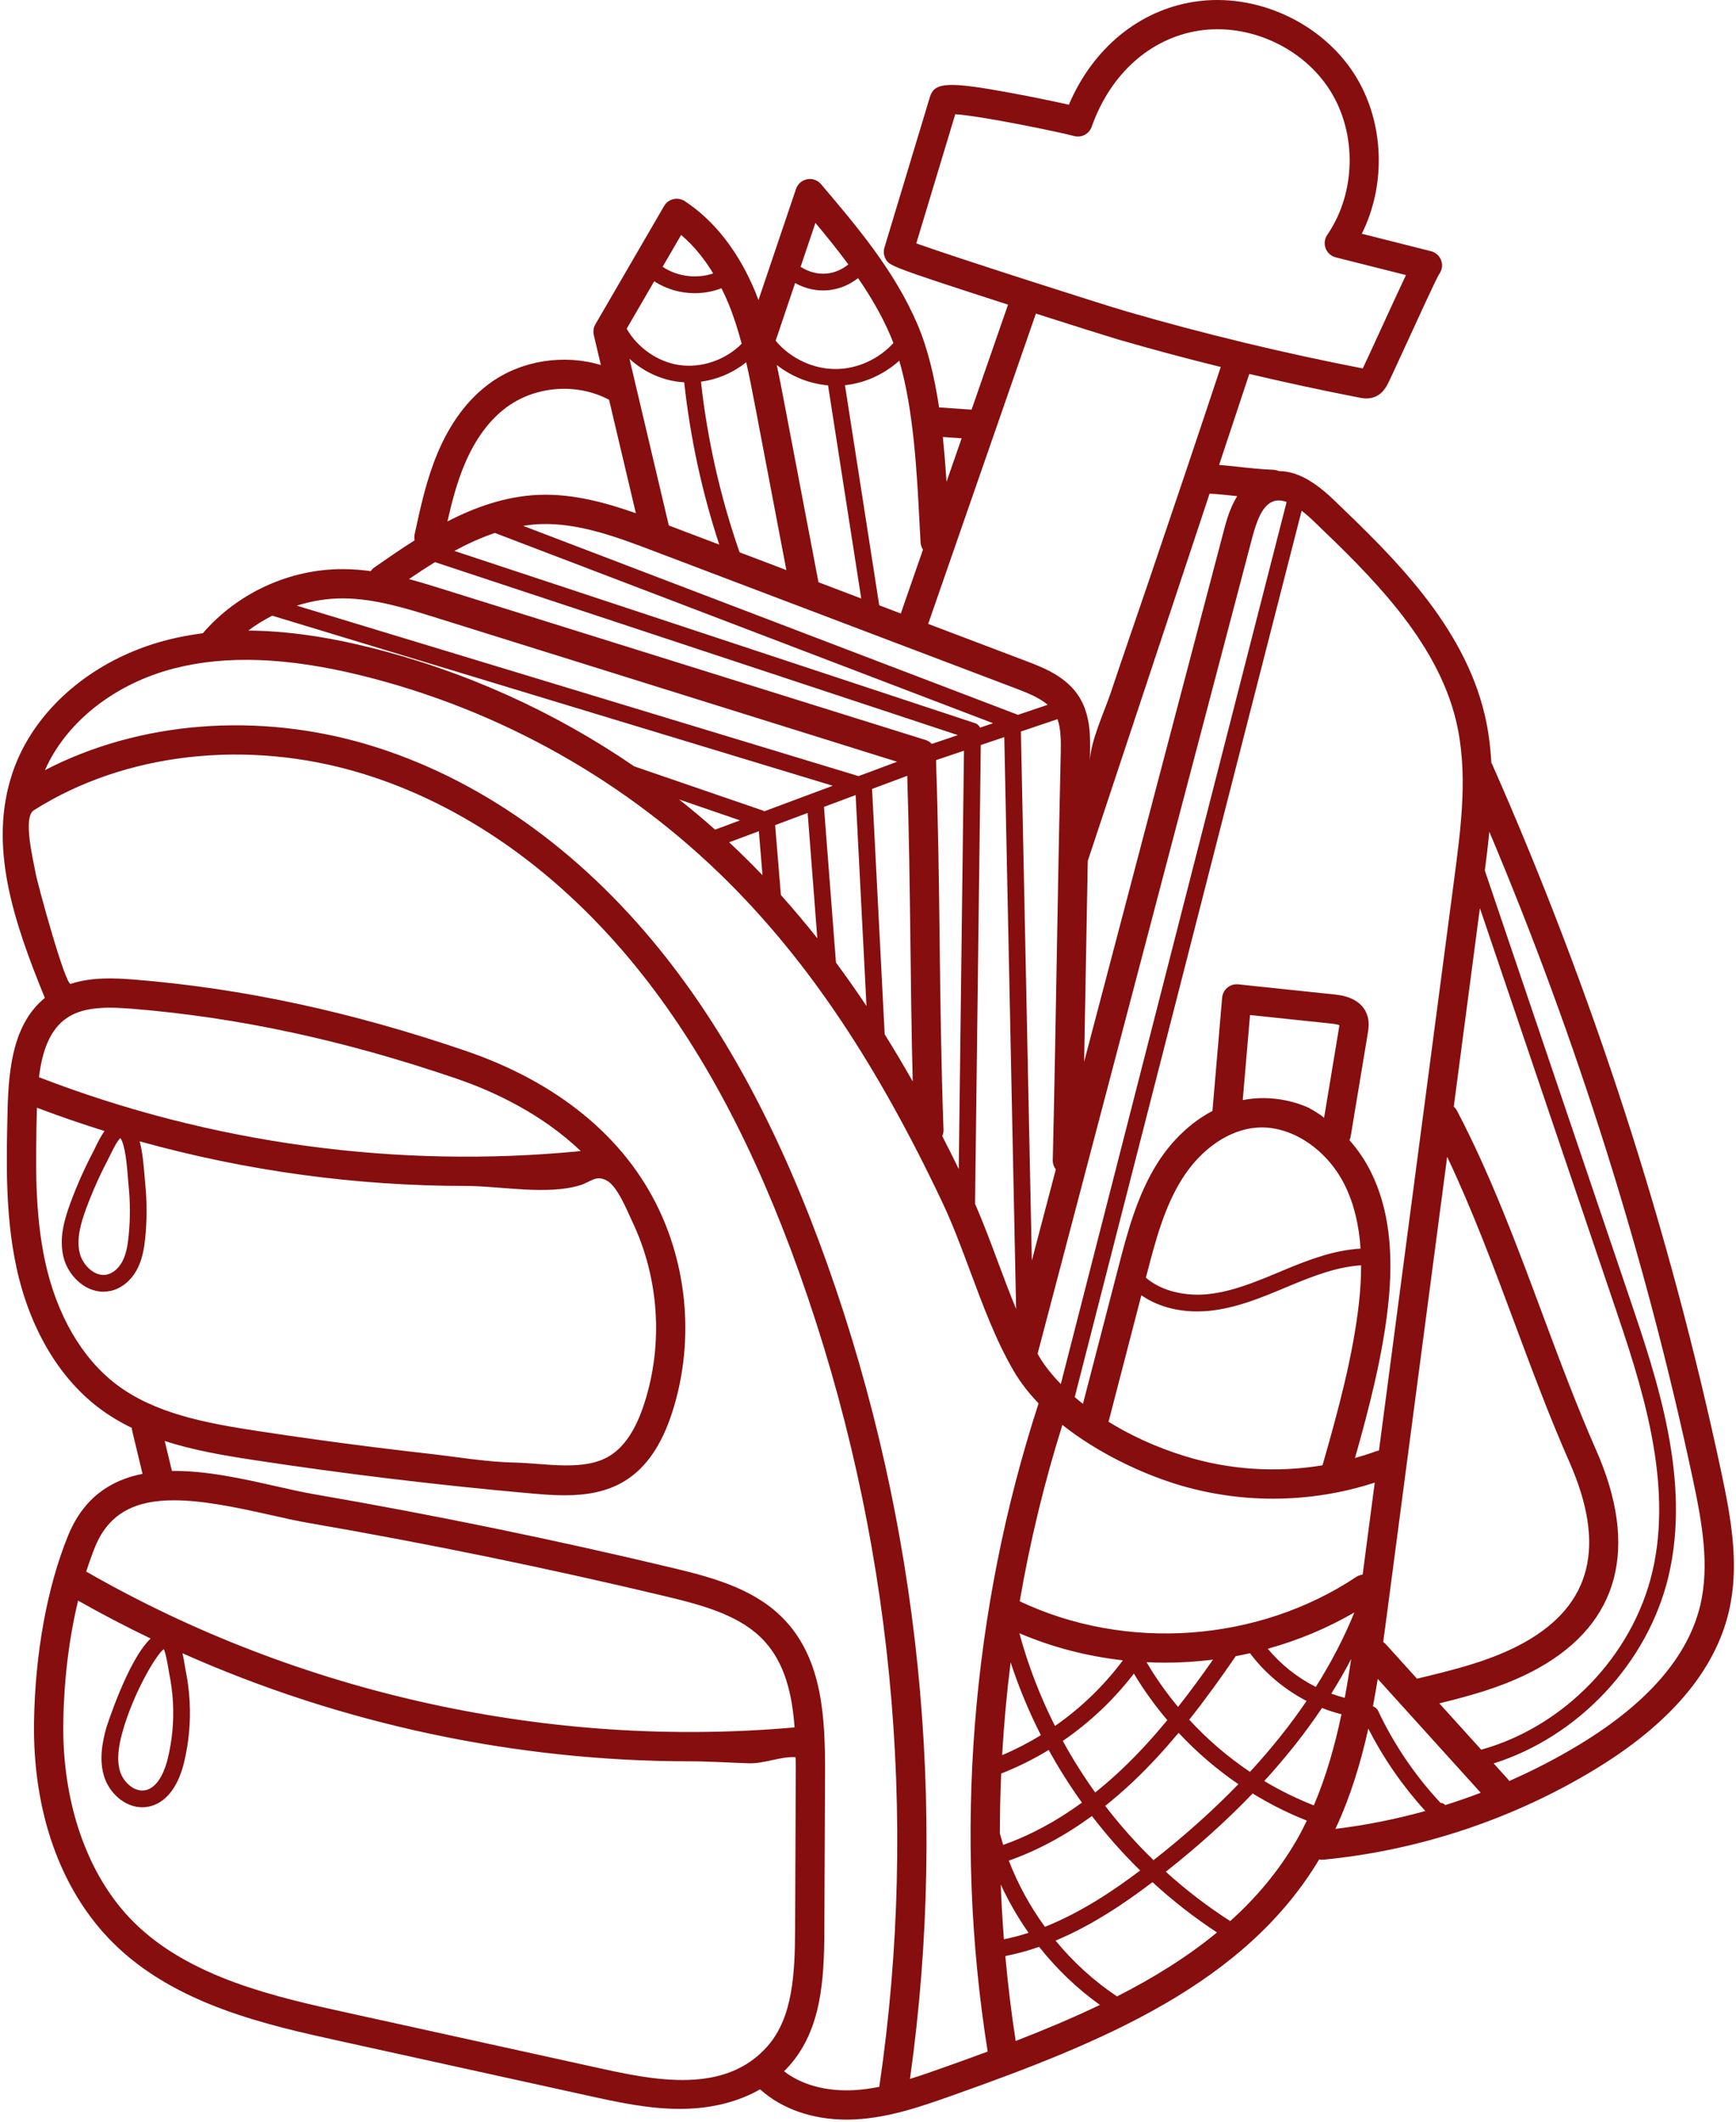 <svg width="558" height="682" viewBox="0 0 558 682" fill="none" xmlns="http://www.w3.org/2000/svg">
<path d="M553.274 473.221C536.624 395.165 511.829 318.57 479.579 245.562C479.517 245.426 479.434 245.312 479.361 245.182C479.07 239.927 478.405 234.677 477.167 229.504C470.269 200.623 447.403 178.64 429.027 160.982C424.208 156.351 418.033 151.423 411.068 151.433C410.537 151.194 409.96 151.043 409.342 151.017C405.032 150.82 401.867 150.477 398.519 150.108C396.424 149.879 394.288 149.65 391.855 149.453L401.56 120.192C413.313 122.968 425.144 125.525 436.986 127.818C437.49 127.917 438.285 128.067 439.226 128.067C439.678 128.067 440.162 128.031 440.661 127.937C440.671 127.937 440.681 127.932 440.692 127.932C441.243 127.823 441.778 127.646 442.267 127.418C444.497 126.378 445.542 124.397 446.046 123.436C446.743 122.11 448.869 117.479 452.279 110.04C455.871 102.206 461.23 90.516 462.493 88.234C462.893 87.73 463.195 87.137 463.366 86.477C464.011 83.966 462.503 81.409 460.003 80.754C459.977 80.748 459.951 80.743 459.925 80.738L437.719 75.134C445.646 59.28 444.97 39.163 435.509 24.109C424.874 7.194 403.66 -2.5 383.902 0.561C366.077 3.311 351.252 15.569 343.564 33.663C339.088 32.66 331.868 31.142 324.767 29.837C304.692 26.147 300.341 26.381 298.886 31.215L284.284 79.584C283.92 80.79 284.055 82.11 284.658 83.212C285.818 85.354 285.968 85.624 321.321 97.055C322.215 97.346 323.114 97.632 324.014 97.923L312.292 131.68L301.844 130.958C300.398 121.325 298.236 112.031 294.826 104.099C287.471 86.976 275.489 72.858 263.902 59.197C262.805 57.902 261.095 57.299 259.432 57.622C257.768 57.939 256.401 59.129 255.861 60.735L243.79 96.463C243.489 95.667 243.203 94.872 242.881 94.082C237.568 81.107 229.688 70.934 220.102 64.655C219.021 63.943 217.701 63.714 216.443 64.01C215.185 64.307 214.109 65.107 213.459 66.225L191.372 104.249C190.769 105.294 190.587 106.521 190.863 107.696L193.139 117.333C181.241 113.767 167.679 115.8 157.568 123.103C150.436 128.254 144.718 135.891 140.581 145.798C137.046 154.261 135.128 163.15 133.272 171.748C133.132 172.408 133.142 173.063 133.267 173.686C128.698 176.577 124.373 179.576 120.339 182.393C119.861 182.726 119.476 183.142 119.164 183.594C116.295 183.199 113.389 182.96 110.431 182.939C110.312 182.939 110.197 182.939 110.078 182.939C92.986 182.939 76.337 190.617 65.192 203.555C61.205 204.065 57.337 204.787 53.6 205.754C29.839 211.877 10.86 228.168 4.066 248.27C-3.882 271.776 4.306 295.984 14.416 320.779C4.513 328.847 2.782 342.674 2.45 356.522C2.05 373.239 1.639 390.528 5.304 407.479C9.478 426.801 18.881 442.806 31.767 452.547C35.12 455.084 38.676 457.195 42.382 458.993C42.387 459.316 42.429 459.638 42.507 459.965L45.808 473.756C35.599 475.778 26.84 481.403 21.86 493.67C15.18 510.107 11.302 531.289 10.944 553.319C10.46 582.393 19.448 607.64 36.243 624.415C56.277 644.422 85.792 650.915 109.506 656.134L189.028 673.636C198.535 675.726 208.334 677.883 218.455 677.883C219.598 677.883 220.747 677.857 221.896 677.795C230.348 677.368 237.994 675.222 244.315 671.593C251.213 677.862 261.111 681.335 272.115 681.335C273.051 681.335 274.002 681.309 274.953 681.257C286.088 680.664 296.417 677.004 306.408 673.465C354.751 656.337 400.11 637.623 424.027 597.686C424.338 597.753 424.666 597.795 424.999 597.795C425.155 597.795 425.305 597.79 425.461 597.774C456.198 594.785 486.389 584.727 512.78 568.685C536.707 554.13 551.132 537.163 555.649 518.247C559.174 503.495 556.538 488.529 553.274 473.221ZM460.18 89.809C459.894 89.897 459.587 89.96 459.27 89.991C459.582 89.96 459.884 89.897 460.18 89.809ZM422.503 167.766C439.995 184.571 461.76 205.494 468.019 231.693C471.954 248.15 469.661 265.549 467.447 282.375L443.239 466.271C442.911 466.317 442.584 466.39 442.262 466.51C440.042 467.321 437.796 468.038 435.53 468.677C440.027 452.802 444.325 436.173 446.14 419.991C448.115 402.333 446.332 388.199 440.681 376.789C438.795 372.974 436.44 369.517 433.742 366.497C433.929 366.107 434.08 365.696 434.153 365.244L439.642 332.158C439.891 330.64 440.271 328.348 439.33 325.936C437.23 320.54 430.935 319.88 428.871 319.661L398.015 316.413C396.752 316.277 395.499 316.662 394.527 317.463C393.55 318.268 392.941 319.433 392.832 320.686L389.713 357.104C382.914 360.685 376.739 366.445 372.055 373.842C365.459 384.27 362.283 396.532 359.481 407.344L348.092 451.258C347.172 450.531 346.283 449.803 345.435 449.07C345.446 449.028 345.472 448.997 345.482 448.956L418.381 164.169C419.873 165.307 421.287 166.591 422.503 167.766ZM465.16 371.841C473.326 389.073 480.172 407.407 486.815 425.252C492.336 440.082 498.043 455.417 504.468 469.998C516.299 496.841 511.605 515.773 490.121 527.869C479.605 533.79 467.395 536.732 455.585 539.57C455.548 539.58 455.512 539.601 455.475 539.612L445.438 528.514C445.188 528.238 444.902 528.004 444.606 527.807C445.043 524.651 445.453 521.538 445.854 518.471L465.16 371.841ZM422.93 542.242C417.019 539.263 411.717 535.063 407.496 529.974C417.212 527.287 426.589 523.393 435.327 518.315C432.027 526.419 427.894 534.398 422.93 542.242ZM434.319 533.249C433.7 537.397 433.019 541.577 432.234 545.761C430.774 545.376 429.334 544.924 427.915 544.404C430.223 540.714 432.364 536.997 434.319 533.249ZM327.658 524.994C338.267 529.522 349.506 532.417 360.931 533.691C354.849 541.857 347.447 549 339.099 554.801C334.306 545.298 330.454 535.308 327.658 524.994ZM334.571 557.758C330.589 560.202 326.426 562.354 322.116 564.178C322.688 554.203 323.593 544.248 324.845 534.341C327.481 542.393 330.735 550.226 334.571 557.758ZM364.461 537.953C367.616 543.23 371.229 548.235 375.211 552.929C370.704 558.377 365.911 563.669 360.708 568.607C357.854 571.32 354.958 573.836 352.032 576.176C348.232 570.868 344.744 565.337 341.61 559.604C350.301 553.652 358.051 546.328 364.461 537.953ZM368.541 534.294C370.548 534.393 372.559 534.45 374.566 534.45C379.691 534.45 384.812 534.112 389.895 533.478C386.335 538.556 382.618 543.666 378.662 548.677C374.904 544.165 371.499 539.357 368.541 534.294ZM366.483 601.257C357.786 607.822 347.395 614.756 335.866 619.367C331.094 612.807 327.169 605.639 324.258 598.086C333.391 594.868 342.327 590.07 350.977 583.749C355.728 589.935 360.905 595.793 366.483 601.257ZM355.244 580.49C358.337 578.021 361.394 575.365 364.409 572.506C369.581 567.593 374.353 562.369 378.828 557C384.604 563.185 391.065 568.732 398.046 573.509C389.973 581.852 380.882 590.003 370.776 597.935C365.178 592.503 359.99 586.671 355.244 580.49ZM382.254 552.784C387.619 546.037 392.552 539.133 397.214 532.355C398.743 532.069 400.266 531.752 401.789 531.414C406.581 537.803 412.866 543.068 419.967 546.754C414.717 554.499 408.645 562.104 401.773 569.553C394.641 564.755 388.076 559.11 382.254 552.784ZM327.767 514.728C331.068 495.552 335.647 476.599 341.48 458.026C352.853 467.056 366.836 473.569 378.044 477.046C388.149 480.181 398.685 481.74 409.217 481.74C420.273 481.74 431.33 480.004 441.882 476.573L437.994 506.146C437.282 506.229 436.58 506.458 435.946 506.879C404.393 527.89 362.023 530.936 327.767 514.728ZM400.869 337.07C401.181 333.473 401.487 329.871 401.799 326.268L427.889 329.018C429.396 329.174 430.15 329.398 430.514 329.543C430.483 329.891 430.405 330.359 430.358 330.619C428.762 340.241 427.182 349.79 425.586 359.401C425.659 358.991 421.142 356.309 420.611 356.069C418.423 355.082 416.12 354.338 413.771 353.824C409.082 352.789 404.17 352.685 399.45 353.611C399.928 348.101 400.401 342.585 400.869 337.07ZM403.941 362.463C414.795 361.621 426.459 369.252 432.255 380.958C435.125 386.759 436.804 393.517 437.329 401.361C428.798 401.85 420.804 404.875 412.71 408.249L411.229 408.872C403.728 412.007 395.967 415.256 388.014 416.02C381.823 416.618 373.812 415.443 368.323 410.707L368.583 409.704C371.343 399.058 374.197 388.054 380.008 378.874C386.085 369.268 395.031 363.134 403.941 362.463ZM384.77 421.551C386.007 421.551 387.26 421.494 388.528 421.374C397.292 420.527 405.433 417.122 413.303 413.832L414.779 413.213C422.374 410.047 429.838 407.204 437.505 406.731C437.505 410.562 437.277 414.622 436.793 418.941C434.87 436.074 429.958 454.055 425.092 471.001V471.011C410.376 473.455 395.13 472.498 380.83 468.059C371.291 465.106 363.114 461.228 356.32 457.018L366.862 416.353C371.702 419.711 377.945 421.551 384.77 421.551ZM402.496 172.844C403.842 167.724 405.713 162.328 409.378 161.117C410.683 160.686 412.107 160.837 413.557 161.356L340.981 444.885C337.955 441.777 335.626 438.778 334.057 436.106C333.875 435.794 333.703 435.456 333.516 435.139L402.496 172.844ZM302.036 302.773C301.807 283.94 301.563 264.473 300.861 244.34L309.849 241.309L308.17 375.781C306.413 372.173 304.645 368.639 302.868 365.187C303.143 364.558 303.294 363.872 303.268 363.144C302.514 342.346 302.27 322.229 302.036 302.773ZM315.25 239.49L322.803 236.938L326.608 420.745C324.534 415.75 322.605 410.583 320.713 405.504C318.415 399.323 316.04 392.992 313.409 386.947L315.25 239.49ZM146.044 177.091C150.234 174.82 154.585 172.824 159.06 171.311L319.205 232.478L315.016 233.892C314.709 233.242 314.174 232.712 313.461 232.478L146.044 177.091ZM168.173 169.039C169.966 168.753 171.765 168.54 173.584 168.473C186.06 167.979 198.753 172.813 209.992 177.076L326.462 221.276C330.553 222.83 334.213 224.353 336.76 226.557L327.169 229.79C327.096 229.754 327.034 229.718 326.961 229.686L168.173 169.039ZM202.33 115.327C206.488 119.147 211.744 121.772 217.378 122.63C218.221 122.76 219.068 122.838 219.92 122.885C221.849 140.611 225.618 158.118 231.185 175.059L214.977 168.909L202.33 115.327ZM263.081 187.16L251.952 128.753C251.234 124.969 250.496 121.143 249.675 117.312C254.395 121.019 260.206 123.363 266.158 123.878L276.825 192.379L263.081 187.16ZM339.915 231.168C341.007 234.256 341.048 238.113 340.949 242.401C340.44 264.431 340.05 286.388 339.676 307.617C339.296 328.893 338.906 350.892 338.397 372.958C338.371 374.066 338.745 375.084 339.369 375.9L331.665 405.203L328.146 235.139L339.915 231.168ZM397.495 159.464C397.552 159.469 397.615 159.475 397.672 159.48C395.275 163.347 394.116 167.714 393.399 170.453L348.471 341.307C348.684 330.001 348.887 318.793 349.079 307.784C349.261 297.554 349.448 287.147 349.646 276.657C349.672 276.595 349.703 276.543 349.724 276.475L388.799 158.669C392.068 158.872 394.724 159.158 397.495 159.464ZM294.519 78.238L307.047 36.725C315.312 37.203 341.24 42.609 345.202 43.717C347.593 44.382 350.083 43.082 350.904 40.743C356.856 23.813 369.732 12.268 385.342 9.856C401.477 7.361 418.844 15.283 427.546 29.12C436.242 42.958 435.863 62.03 426.615 75.503C425.747 76.772 425.55 78.388 426.095 79.828C426.636 81.268 427.852 82.349 429.344 82.729L451.925 88.421C451.577 89.154 451.203 89.949 450.808 90.786C448.733 95.21 446.108 100.933 443.728 106.115C441.394 111.21 438.992 116.449 438.03 118.435C412.403 113.455 386.844 107.285 362.044 100.091C355.333 98.147 307.998 83.056 294.519 78.238ZM309.095 140.891L304.24 154.879C303.933 150.154 303.554 145.315 303.044 140.475L309.095 140.891ZM332.97 100.803C346.012 104.972 357.147 108.465 359.418 109.125C370.283 112.28 381.292 115.223 392.385 117.967C384.671 141.234 376.838 164.455 368.952 187.659C365.007 199.267 360.978 210.843 357.095 222.471C355.021 228.688 350.452 238.331 350.306 244.839C350.327 244.096 350.337 243.358 350.353 242.619C350.478 237.234 350.649 229.868 346.761 223.823C342.582 217.336 335.195 214.534 329.799 212.48L298.34 200.545L332.97 100.803ZM295.559 168.072C295.673 170.23 295.782 172.33 295.897 174.362C295.944 175.22 296.23 176.005 296.671 176.675L289.545 197.208L282.61 194.573L271.595 123.826C278.031 123.139 284.232 120.291 289.051 115.945C293.662 131.711 294.706 151.589 295.559 168.072ZM262.098 71.652C265.737 75.997 269.319 80.431 272.682 85.001C270.712 86.617 268.258 87.693 265.753 87.932C262.847 88.213 259.796 87.386 257.342 85.754L262.098 71.652ZM249.337 109.453L255.575 90.978C258.309 92.517 261.428 93.364 264.573 93.364C265.139 93.364 265.706 93.338 266.267 93.286C269.755 92.948 273.077 91.55 275.811 89.393C279.824 95.236 283.4 101.333 286.181 107.815C286.525 108.611 286.842 109.442 287.159 110.274C282.558 115.321 275.832 118.497 269.007 118.617C261.527 118.773 254.083 115.238 249.306 109.515C249.316 109.494 249.326 109.473 249.337 109.453ZM242.714 130.51L252.757 183.246L237.724 177.538C231.538 159.787 227.369 141.364 225.306 122.682C230.603 121.975 235.686 119.797 239.85 116.434C240.911 121.123 241.825 125.853 242.714 130.51ZM218.938 75.519C223.247 79.184 226.61 83.566 229.246 87.891C223.923 89.694 217.623 88.904 212.991 85.754L218.938 75.519ZM210.288 90.407C214.13 92.933 218.725 94.243 223.325 94.243C226.252 94.243 229.173 93.713 231.897 92.647C232.77 94.394 233.534 96.083 234.179 97.653C235.874 101.791 237.23 106.105 238.395 110.492C233.249 115.711 225.415 118.43 218.189 117.318C211.297 116.267 204.918 111.74 201.425 105.668L210.288 90.407ZM149.256 149.427C152.724 141.141 157.371 134.846 163.078 130.729C172.331 124.049 185.347 123.098 195.473 128.353C195.572 128.4 195.671 128.426 195.765 128.473L204.383 164.974C194.647 161.544 184.115 158.648 173.21 159.069C162.663 159.49 152.828 162.973 143.814 167.61C145.223 161.403 146.85 155.191 149.256 149.427ZM139.822 180.694L307.889 236.298L299.504 239.126C298.964 238.554 298.288 238.107 297.498 237.858L143.351 189.686C139.437 188.46 135.476 187.223 131.448 186.146C134.135 184.317 136.932 182.471 139.822 180.694ZM293.381 347.633C290.413 342.398 287.408 337.351 284.362 332.475L280.308 253.598L291.614 249.377C292.191 267.737 292.419 285.587 292.632 302.887C292.804 317.421 292.986 332.335 293.381 347.633ZM110.374 192.348C120.542 192.41 130.709 195.592 140.544 198.664L288.349 244.855L275.931 249.491C275.848 249.46 275.77 249.413 275.676 249.387L95.388 194.682C100.264 193.138 105.337 192.312 110.374 192.348ZM278.514 323.378C275.296 318.549 272.027 313.897 268.705 309.411L264.843 259.368L275.026 255.568L278.514 323.378ZM87.533 197.894C87.601 197.92 87.658 197.957 87.731 197.978L267.671 252.574L245.657 260.792C245.48 260.678 245.287 260.574 245.08 260.501L203.983 246.383C203.946 246.372 203.91 246.367 203.879 246.357C178.07 228.662 149.21 215.625 118.592 208.046C104.453 204.548 91.598 202.77 79.804 202.697C82.221 200.873 84.82 199.267 87.533 197.894ZM262.712 301.608C258.891 296.79 254.998 292.153 251.005 287.714L249.15 265.226L259.603 261.322L262.712 301.608ZM243.92 267.181L245.09 281.341C243.676 279.864 242.252 278.398 240.817 276.964C238.701 274.853 236.549 272.779 234.366 270.747L243.92 267.181ZM229.859 266.687C226.096 263.334 222.234 260.101 218.288 256.982L237.854 263.703L229.859 266.687ZM21.595 327.147C25.4 324.605 30.333 323.914 35.344 323.914C37.761 323.914 40.194 324.075 42.528 324.262C76.513 327.022 110.551 334.352 146.59 346.671C159.034 350.923 174.192 358.107 186.673 370.006C127.778 375.781 67.749 367.599 12.534 346.266C13.527 338.105 15.882 330.968 21.595 327.147ZM41.343 397.296C41.067 400.015 40.646 402.869 39.419 405.296C38.25 407.604 36.378 409.252 34.408 409.699C30.582 410.567 26.616 406.788 25.639 402.837C24.49 398.195 25.977 393.122 27.755 388.329C29.745 382.96 32.111 377.663 34.788 372.579C34.954 372.257 35.167 371.82 35.411 371.305C36.825 368.348 37.917 366.502 38.676 365.811C40.282 367.994 40.833 374.991 41.103 378.422C41.176 379.352 41.244 380.189 41.311 380.865C41.878 386.344 41.894 391.874 41.343 397.296ZM37.439 445.041C26.346 436.657 18.2 422.611 14.494 405.488C11.068 389.634 11.469 372.917 11.853 356.745C11.858 356.522 11.869 356.293 11.874 356.069C19.047 358.778 26.289 361.283 33.602 363.56C32.474 365.119 31.492 367.043 30.561 368.992C30.354 369.429 30.177 369.803 30.031 370.073C27.25 375.36 24.786 380.875 22.717 386.458C20.638 392.062 18.923 398.076 20.42 404.127C21.849 409.907 27.115 415.209 33.233 415.209C34.008 415.209 34.798 415.121 35.593 414.944C39.164 414.133 42.309 411.503 44.217 407.718C45.844 404.501 46.38 400.919 46.691 397.837C47.274 392.051 47.263 386.151 46.66 380.309C46.598 379.669 46.535 378.884 46.463 378.001C46.14 373.915 45.756 369.995 44.882 366.871C79.003 376.363 114.366 381.218 149.787 381.218C161.067 381.218 175.632 384.27 186.46 380.989C189.927 379.934 191.471 377.585 195 379.461C198.514 381.322 201.597 389.239 203.229 392.665C211.832 410.707 213.256 431.973 207.138 451.004C204.435 459.409 200.807 464.95 196.035 467.939C187.791 473.106 174.878 470.304 165.558 470.138C156.394 469.972 146.99 468.319 137.888 467.29C119.445 465.21 101.043 462.772 82.694 459.97C65.847 457.397 49.712 454.32 37.439 445.041ZM30.572 497.21C35.131 485.993 44.056 482.255 55.923 482.255C64.667 482.255 75.016 484.288 86.379 486.855C91.011 487.9 95.383 488.888 99.448 489.59C137.81 496.212 176.459 504.16 214.317 513.21C226.657 516.163 238.343 519.484 245.724 527.557C252.269 534.72 254.603 544.462 255.398 555.263C176.843 562.234 96.095 544.462 27.713 505.169C28.597 502.408 29.548 499.742 30.572 497.21ZM53.88 565.467C53.205 568.202 51.141 574.647 46.629 575.474C43.255 576.098 39.793 572.979 38.686 569.683C37.288 565.535 38.291 560.69 39.315 556.932C42.772 544.316 50.304 531.695 52.633 530.12C53.288 531.352 53.849 534.751 54.073 536.103C54.187 536.789 54.286 537.382 54.374 537.829C55.014 540.911 55.419 544.077 55.591 547.248C55.918 553.428 55.346 559.557 53.88 565.467ZM221.428 668.568C211.219 668.932 200.401 666.504 191.045 664.446C190.899 664.415 111.528 646.949 111.528 646.949C89.01 641.995 60.981 635.825 42.892 617.761C28.129 603.019 19.916 579.591 20.347 553.475C20.571 539.736 22.229 526.408 25.103 514.51C32.739 518.829 40.521 522.894 48.428 526.694C41.103 533.519 34.205 555.253 34.133 555.508C32.901 560.004 31.726 565.873 33.587 571.393C35.266 576.373 40.095 580.932 45.719 580.932C46.333 580.932 46.962 580.88 47.596 580.76C53.023 579.768 57.108 574.793 59.099 566.756C60.685 560.332 61.314 553.673 60.955 546.962C60.773 543.521 60.331 540.085 59.64 536.742C59.557 536.347 59.474 535.827 59.375 535.23C59.151 533.883 58.923 532.605 58.647 531.425C109.802 554.213 165.854 566.159 221.854 566.159C227.749 566.159 234.418 566.601 240.609 566.793C245.849 566.954 250.782 564.537 255.705 564.833C255.809 566.533 255.788 568.243 255.777 569.959L255.569 620.136C255.507 634.681 254.785 648.503 246.722 657.709C239.933 665.459 230.946 668.225 221.428 668.568ZM282.626 670.798C279.912 671.333 277.189 671.718 274.454 671.869C265.581 672.337 257.607 670.143 252.009 665.787C252.627 665.179 253.23 664.555 253.802 663.905C264.006 652.256 264.911 636.573 264.978 620.178L265.191 570C265.264 552.332 264.36 534.013 252.669 521.221C243.494 511.172 230.327 507.373 216.505 504.067C178.449 494.965 139.609 486.98 101.049 480.321C97.223 479.661 92.966 478.699 88.454 477.681C78.229 475.373 66.346 472.685 55.258 472.826L52.95 463.199C61.906 466.099 71.487 467.778 81.27 469.27C111.076 473.818 141.407 477.468 171.416 480.113C174.738 480.404 178.106 480.649 181.449 480.649C188.336 480.649 195.104 479.62 201.03 475.908C207.757 471.692 212.685 464.488 216.095 453.883C222.935 432.587 221.345 408.8 211.718 388.615C200.682 365.468 179.208 347.882 149.631 337.772C112.849 325.198 78.062 317.712 43.287 314.89C36.706 314.359 29.407 314.058 22.728 316.257C20.992 316.828 11.968 283.773 11.406 280.493C10.803 276.964 7.242 262.762 10.834 260.48C40.069 241.923 79.383 237.458 116.004 248.519C149.049 258.505 179.78 280.207 204.866 311.287C225.597 336.966 242.657 369.065 257.02 409.429C286.712 492.854 295.554 583.198 282.626 670.798ZM303.263 664.602C299.717 665.86 296.12 667.128 292.492 668.256C304.812 580.365 295.647 489.902 265.883 406.268C251.156 364.896 233.592 331.893 212.186 305.377C185.909 272.821 153.587 250.048 118.728 239.511C83.006 228.725 44.789 231.807 14.442 247.568C21.226 232.161 36.752 219.81 55.949 214.861C72.76 210.526 92.513 211.285 116.331 217.174C160.911 228.21 201.659 251.186 234.174 283.623C260.097 309.494 281.95 342.211 302.946 386.593C306.22 393.522 309.105 401.278 311.902 408.784C315.983 419.757 320.203 431.105 325.947 440.872C328.084 444.506 330.766 447.916 333.828 451.102C312.11 517.94 306.434 589.842 317.433 659.253C317.448 659.326 317.474 659.388 317.485 659.455C312.791 661.197 308.045 662.907 303.263 664.602ZM321.815 570.083C327.117 568.009 332.227 565.473 337.082 562.515C340.305 568.368 343.871 574.018 347.764 579.44C339.551 585.434 331.094 589.977 322.465 593.023C322.075 591.796 321.721 590.559 321.383 589.322C321.389 582.907 321.529 576.493 321.815 570.083ZM321.669 605.743C324.175 611.175 327.169 616.383 330.615 621.285C328.022 622.127 325.376 622.824 322.688 623.375C322.236 617.501 321.888 611.627 321.669 605.743ZM326.467 656.056C325.069 646.99 323.962 637.888 323.14 628.755C326.857 628.033 330.48 627.024 334.005 625.797C339.624 632.898 346.205 639.214 353.539 644.464C344.884 648.622 335.803 652.433 326.467 656.056ZM359.049 641.73C351.632 636.791 344.968 630.704 339.281 623.796C351.107 618.847 361.649 611.689 370.439 605.005C376.895 610.931 383.824 616.347 391.179 621.171C381.635 629.036 370.787 635.757 359.049 641.73ZM416.572 591.838C410.875 601.61 403.717 610.062 395.431 617.522C388.086 612.807 381.162 607.495 374.727 601.657C385.071 593.496 394.387 585.101 402.641 576.493C408.188 579.908 414.02 582.834 420.06 585.226C418.974 587.471 417.83 589.686 416.572 591.838ZM422.301 580.329C416.785 578.166 411.452 575.552 406.368 572.495C413.381 564.828 419.572 557 424.926 549.015C426.969 549.826 429.058 550.497 431.184 551.037C429.084 561.054 426.288 570.977 422.301 580.329ZM429.235 587.887C434.075 577.579 437.37 566.653 439.813 555.653C444.726 565.27 450.875 574.148 458.147 582.133C448.661 584.768 438.987 586.702 429.235 587.887ZM464.557 580.23C464.13 579.814 463.585 579.534 462.976 579.466C454.81 570.697 448.078 560.768 442.953 549.909C442.615 549.192 442.002 548.708 441.295 548.495C441.856 545.543 442.371 542.601 442.844 539.669L475.946 576.264C472.193 577.699 468.393 579.019 464.557 580.23ZM462.644 547.539C473.539 544.862 484.59 541.779 494.737 536.066C520.484 521.564 526.826 497.408 513.076 466.203C506.761 451.877 501.105 436.672 495.631 421.972C487.533 400.212 479.158 377.709 468.336 357.062C468.06 356.537 467.696 356.101 467.281 355.732L475.681 291.908L518.69 418.889C527.325 444.381 538.064 476.095 531.057 505.501C524.653 532.355 502.685 555.024 476.112 562.426L462.644 547.539ZM546.501 516.064C542.586 532.449 529.596 547.45 507.889 560.649C500.58 565.093 492.959 569.038 485.11 572.495C484.97 572.272 484.814 572.048 484.627 571.84L480.11 566.84C507.364 558.221 529.648 534.585 536.286 506.749C543.652 475.835 532.637 443.305 523.785 417.164L477.266 279.828C477.796 275.768 478.306 271.594 478.711 267.347C506.943 334.32 528.92 404.137 544.073 475.186C547.104 489.397 549.568 503.219 546.501 516.064Z" fill="#860E0E"/>
</svg>
